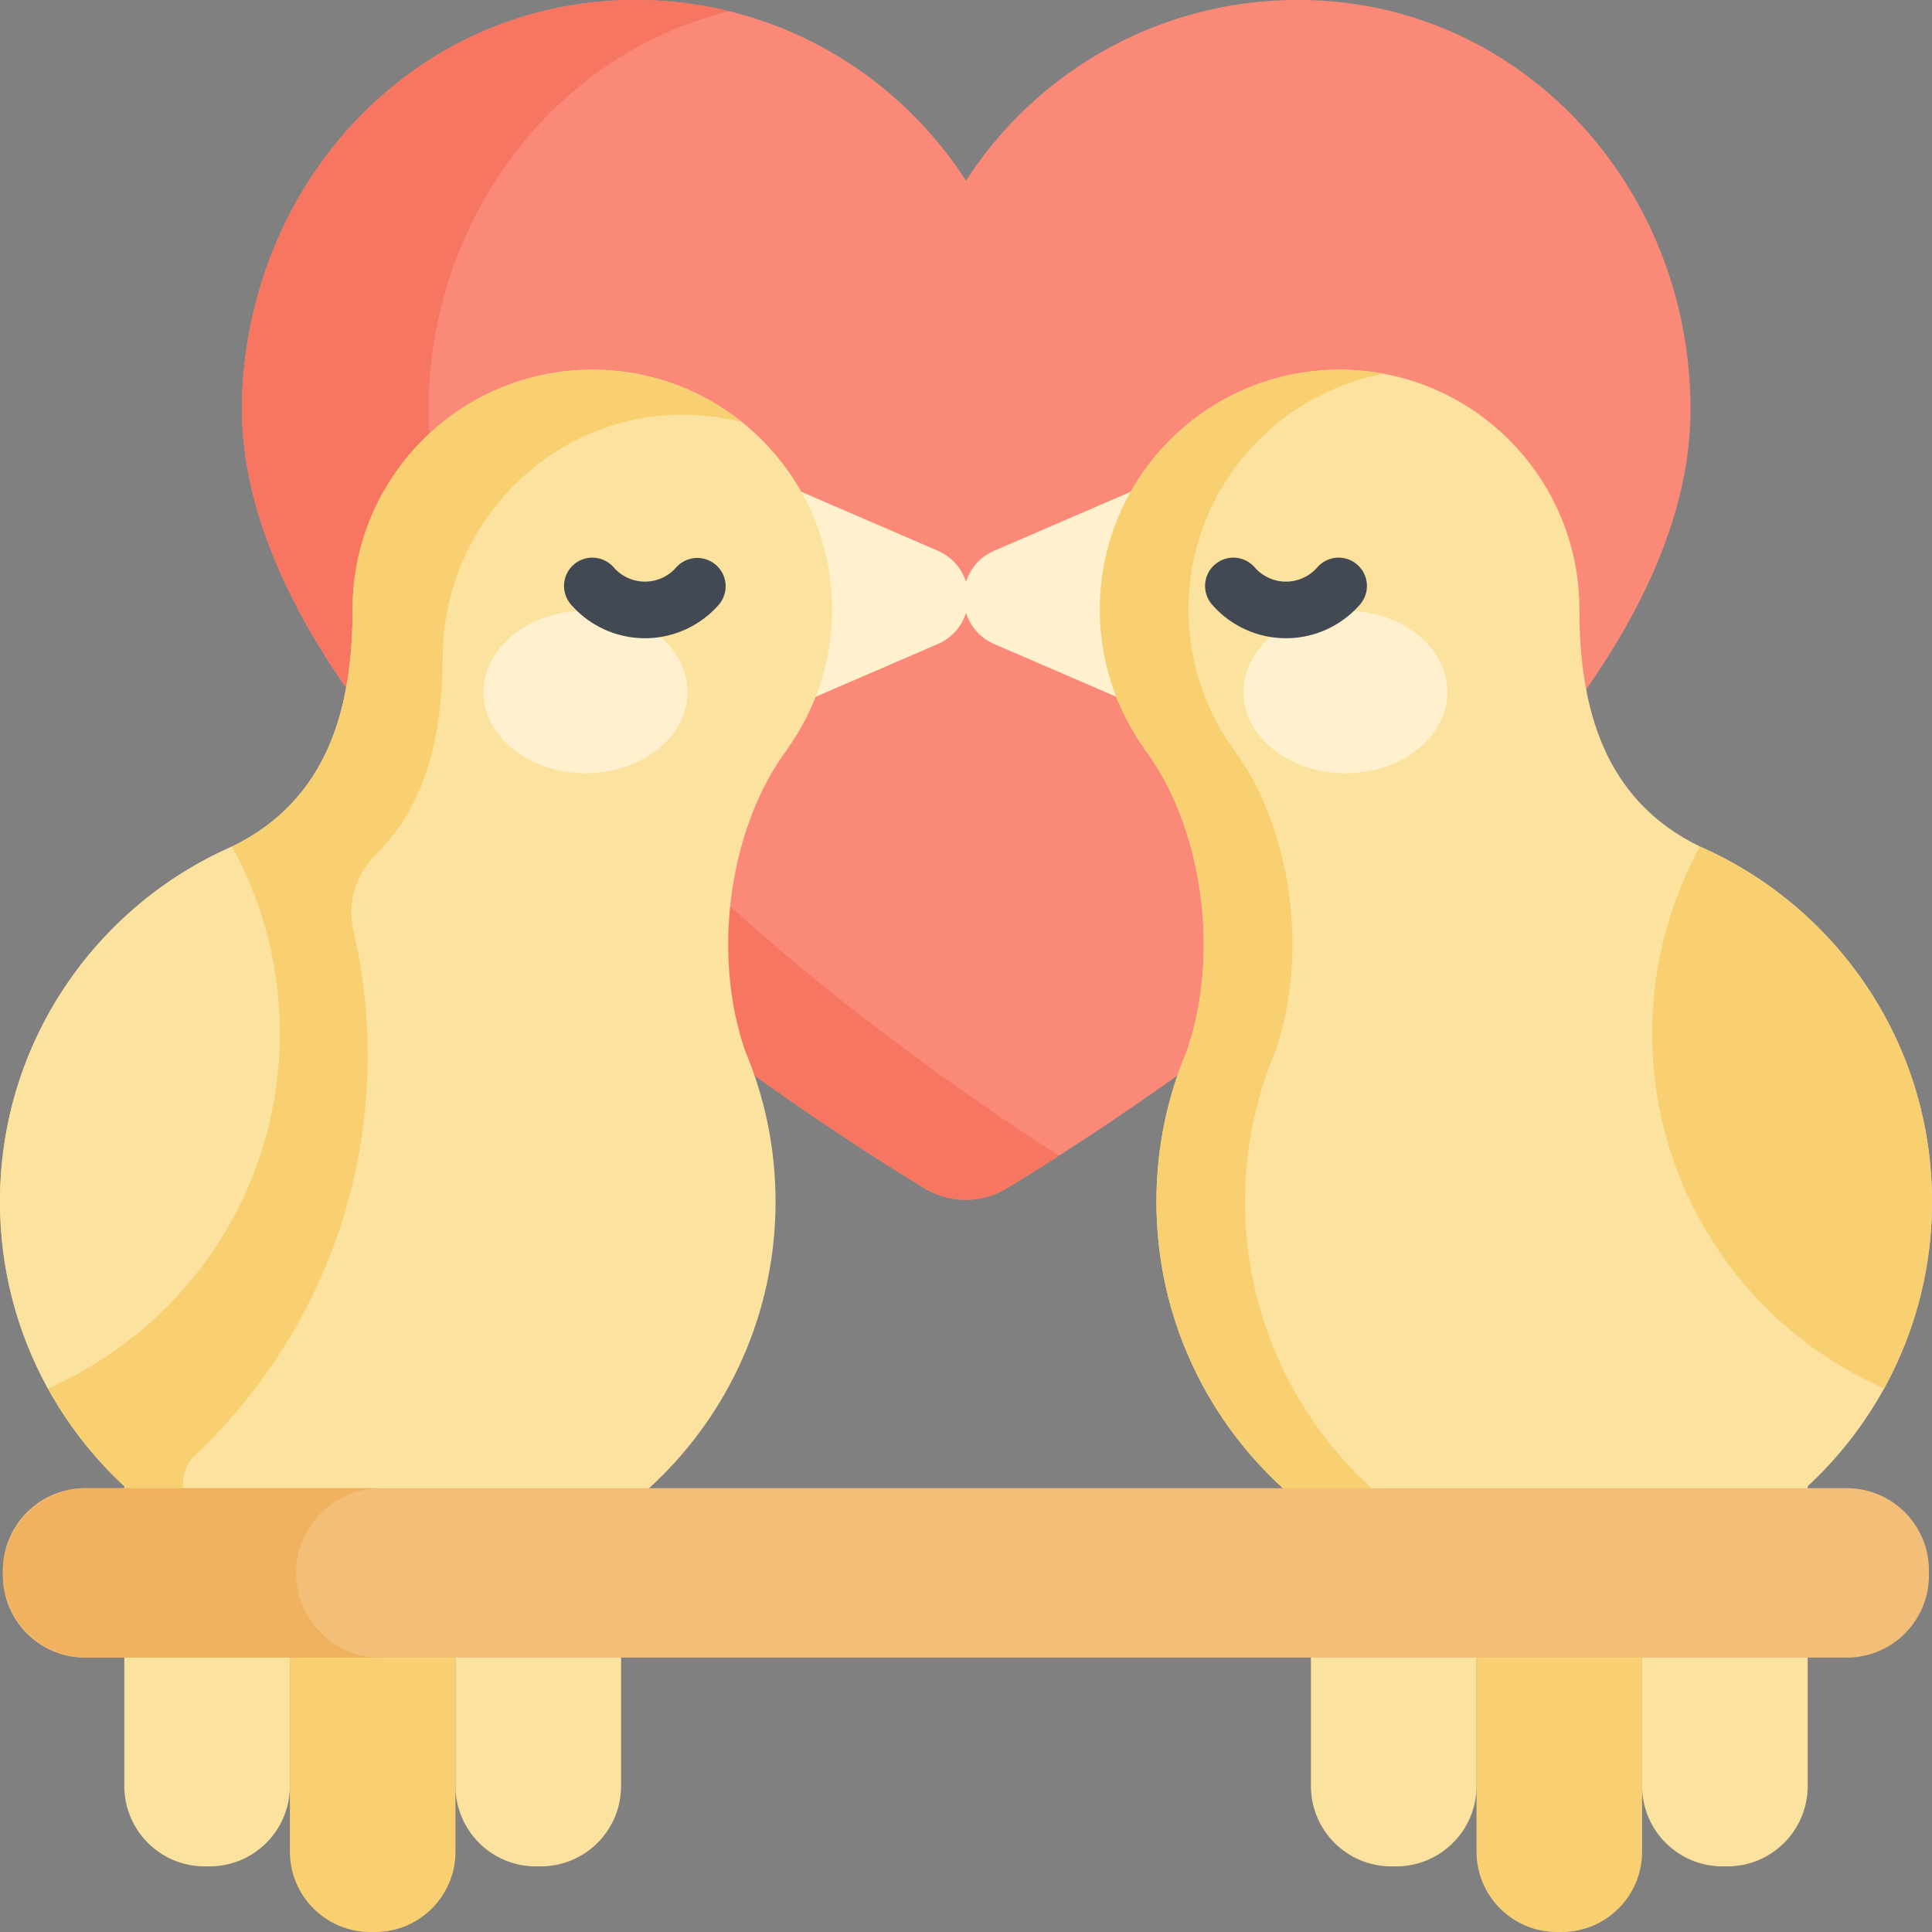 <svg xmlns="http://www.w3.org/2000/svg" width="512" height="512" viewBox="0 0 512 512" style="enable-background:new 0 0 512 512" xml:space="preserve">
  <rect x="0" y="0" width="512" height="512" fill="#808080" stroke="none"/>
  <path fill="#fb8978" d="M447.989 109.37C448.525 50.007 403.186-.173 343.837 0 307.033 0 274.559 19.094 256 47.903 237.441 19.094 205.262 0 168.457 0c-57.592 0-101.79 46.766-104.28 104.333-3.92 90.657 139.533 185.487 180.838 210.576a20.988 20.988 0 0 0 21.809.003c40.435-24.578 180.358-116.151 181.165-205.542z" data-original="#e26e7e"/>
  <path fill="#f67661" d="M113.619 104.334c2.12-49.021 34.5-90.214 79.623-101.364A104.213 104.213 0 0 0 168.457 0C110.865 0 66.667 46.766 64.178 104.334c-3.92 90.657 139.533 185.487 180.838 210.576a20.985 20.985 0 0 0 21.796.011 681.359 681.359 0 0 0 13.844-8.651c-52.652-33.864-170.596-119.618-167.037-201.936z" data-original="#de5c6e"/>
  <path fill="#fff0ce" d="m248.473 145.922-53.809-23.227v71.236l53.809-23.227c10.862-4.69 10.862-20.093 0-24.782z" data-original="#f7ef87"/>
  <path fill="#f8d071" d="M76.825 490.7v-86.491h43.885V490.7c0 11.763-9.536 21.3-21.3 21.3h-1.286c-11.762 0-21.299-9.536-21.299-21.3z" data-original="#bae1f6"/>
  <path fill="#fce29f" d="M32.941 473.312v-86.491h43.885v86.491c0 11.763-9.536 21.3-21.3 21.3H54.24c-11.763 0-21.299-9.536-21.299-21.3zm87.767 0v-86.491h43.885v86.491c0 11.763-9.536 21.3-21.3 21.3h-1.286c-11.763 0-21.299-9.536-21.299-21.3z" data-original="#ceeafb"/>
  <path fill="#fce29f" d="m208.776 198.412-.064-.022c7.426-10.399 11.81-23.12 11.81-36.873 0-35.092-28.448-63.54-63.54-63.54s-63.54 28.448-63.54 63.54c0 25.795-6.358 50.416-31.986 62.845C25.276 240.268 0 276.402 0 318.459c0 56.756 46.009 102.765 102.765 102.765S205.53 375.215 205.53 318.459c0-14.209-2.885-27.743-8.099-40.051-9.109-26.587-3.702-60.229 11.345-79.996z" data-original="#ceeafb"/>
  <path fill="#fce29f" d="M0 318.459c0 17.946 4.603 34.816 12.689 49.499 36.18-15.907 61.463-52.046 61.463-94.102 0-17.946-4.611-34.812-12.697-49.494C25.276 240.268 0 276.402 0 318.459z" data-original="#ceeafb"/>
  <path fill="#f8d071" d="M156.982 97.977c-35.092 0-63.54 28.448-63.54 63.54 0 25.794-6.358 50.416-31.986 62.844 8.086 14.682 12.696 31.548 12.696 49.494 0 42.057-25.284 78.196-61.463 94.102a103.203 103.203 0 0 0 24.537 29.655c9.402 7.767 20.183 13.921 31.943 17.988a103.214 103.214 0 0 1-17.827-15.277c-3.913-4.214-3.766-10.819.416-14.766 28.126-26.55 45.688-64.162 45.688-105.895a145.6 145.6 0 0 0-3.797-33.105c-1.719-7.371.761-15.023 6.159-20.329 13.525-13.297 17.423-32.31 17.512-52.072.159-35.338 28.712-64.514 64.049-64.237 5.27.041 10.403.719 15.294 1.969a63.287 63.287 0 0 0-39.681-13.911z" data-original="#bae1f6"/>
  <path fill="#fff0ce" d="m263.527 145.922 53.809-23.227v71.236l-53.809-23.227c-10.862-4.69-10.862-20.093 0-24.782z" data-original="#f7ef87"/>
  <path fill="#f8d071" d="M435.175 490.7v-86.491H391.29V490.7c0 11.763 9.536 21.3 21.3 21.3h1.286c11.762 0 21.299-9.536 21.299-21.3z" data-original="#bae1f6"/>
  <path fill="#fce29f" d="M479.059 473.312v-86.491h-43.885v86.491c0 11.763 9.536 21.3 21.3 21.3h1.286c11.763 0 21.299-9.536 21.299-21.3zm-87.767 0v-86.491h-43.885v86.491c0 11.763 9.536 21.3 21.3 21.3h1.286c11.763 0 21.299-9.536 21.299-21.3z" data-original="#ceeafb"/>
  <path fill="#fce29f" d="m303.224 198.412.064-.022c-7.426-10.399-11.81-23.12-11.81-36.873 0-35.092 28.448-63.54 63.54-63.54s63.54 28.448 63.54 63.54c0 25.795 6.358 50.416 31.986 62.845 36.18 15.906 61.456 52.04 61.456 94.097 0 56.756-46.009 102.765-102.765 102.765S306.47 375.215 306.47 318.459c0-14.209 2.885-27.743 8.099-40.051 9.109-26.587 3.702-60.229-11.345-79.996z" data-original="#ceeafb"/>
  <path d="M329.959 318.459c0-14.209 2.885-27.743 8.099-40.051 9.11-26.586 3.703-60.229-11.344-79.996l.064-.022c-7.426-10.399-11.81-23.12-11.81-36.873 0-31.077 22.345-56.943 51.823-62.455a64.134 64.134 0 0 0-11.773-1.085c-35.092 0-63.54 28.448-63.54 63.54 0 13.753 4.384 26.474 11.81 36.873l-.064.022c15.047 19.767 20.454 53.409 11.344 79.996-5.214 12.308-8.099 25.843-8.099 40.051 0 56.756 46.01 102.765 102.765 102.765 3.972 0 7.89-.233 11.745-.672-51.223-5.829-91.02-49.31-91.02-102.093zm182.041 0c0 17.946-4.611 34.812-12.696 49.494-36.18-15.907-61.456-52.041-61.456-94.098 0-17.946 4.611-34.812 12.697-49.494C486.724 240.268 512 276.402 512 318.459z" fill="#f8d071" data-original="#bae1f6"/>
  <path fill="#f3be77" d="M489.4 439.286H22.555c-12.036 0-21.793-9.757-21.793-21.793v-1.316c0-12.036 9.757-21.793 21.793-21.793H489.4c12.036 0 21.793 9.757 21.793 21.793v1.316c0 12.036-9.757 21.793-21.793 21.793z" data-original="#f3be77"/>
  <path fill="#f1b260" d="M78.483 416.835c0-12.399 10.052-22.451 22.451-22.451H23.213c-12.399 0-22.451 10.052-22.451 22.451s10.052 22.451 22.451 22.451h77.721c-12.399 0-22.451-10.052-22.451-22.451z" data-original="#f1b260"/>
  <ellipse cx="155.17" cy="183.388" fill="#fff0ce" rx="27.03" ry="21.525" data-original="#ffa1ac"/>
  <path fill="#424952" d="M170.923 169.138a25.995 25.995 0 0 1-19.601-8.926 7.5 7.5 0 0 1 11.309-9.855 11 11 0 0 0 8.292 3.781 11 11 0 0 0 8.292-3.781 7.501 7.501 0 0 1 11.309 9.855 25.997 25.997 0 0 1-19.601 8.926z" data-original="#424952"/>
  <ellipse cx="356.555" cy="183.388" fill="#fff0ce" rx="27.03" ry="21.525" data-original="#ffa1ac"/>
  <path fill="#424952" d="M340.802 169.138a25.995 25.995 0 0 1-19.601-8.926 7.499 7.499 0 0 1 .728-10.582 7.5 7.5 0 0 1 10.581.727 11 11 0 0 0 8.292 3.781 11 11 0 0 0 8.292-3.781 7.5 7.5 0 0 1 11.309 9.855 25.997 25.997 0 0 1-19.601 8.926z" data-original="#424952"/>
</svg>
